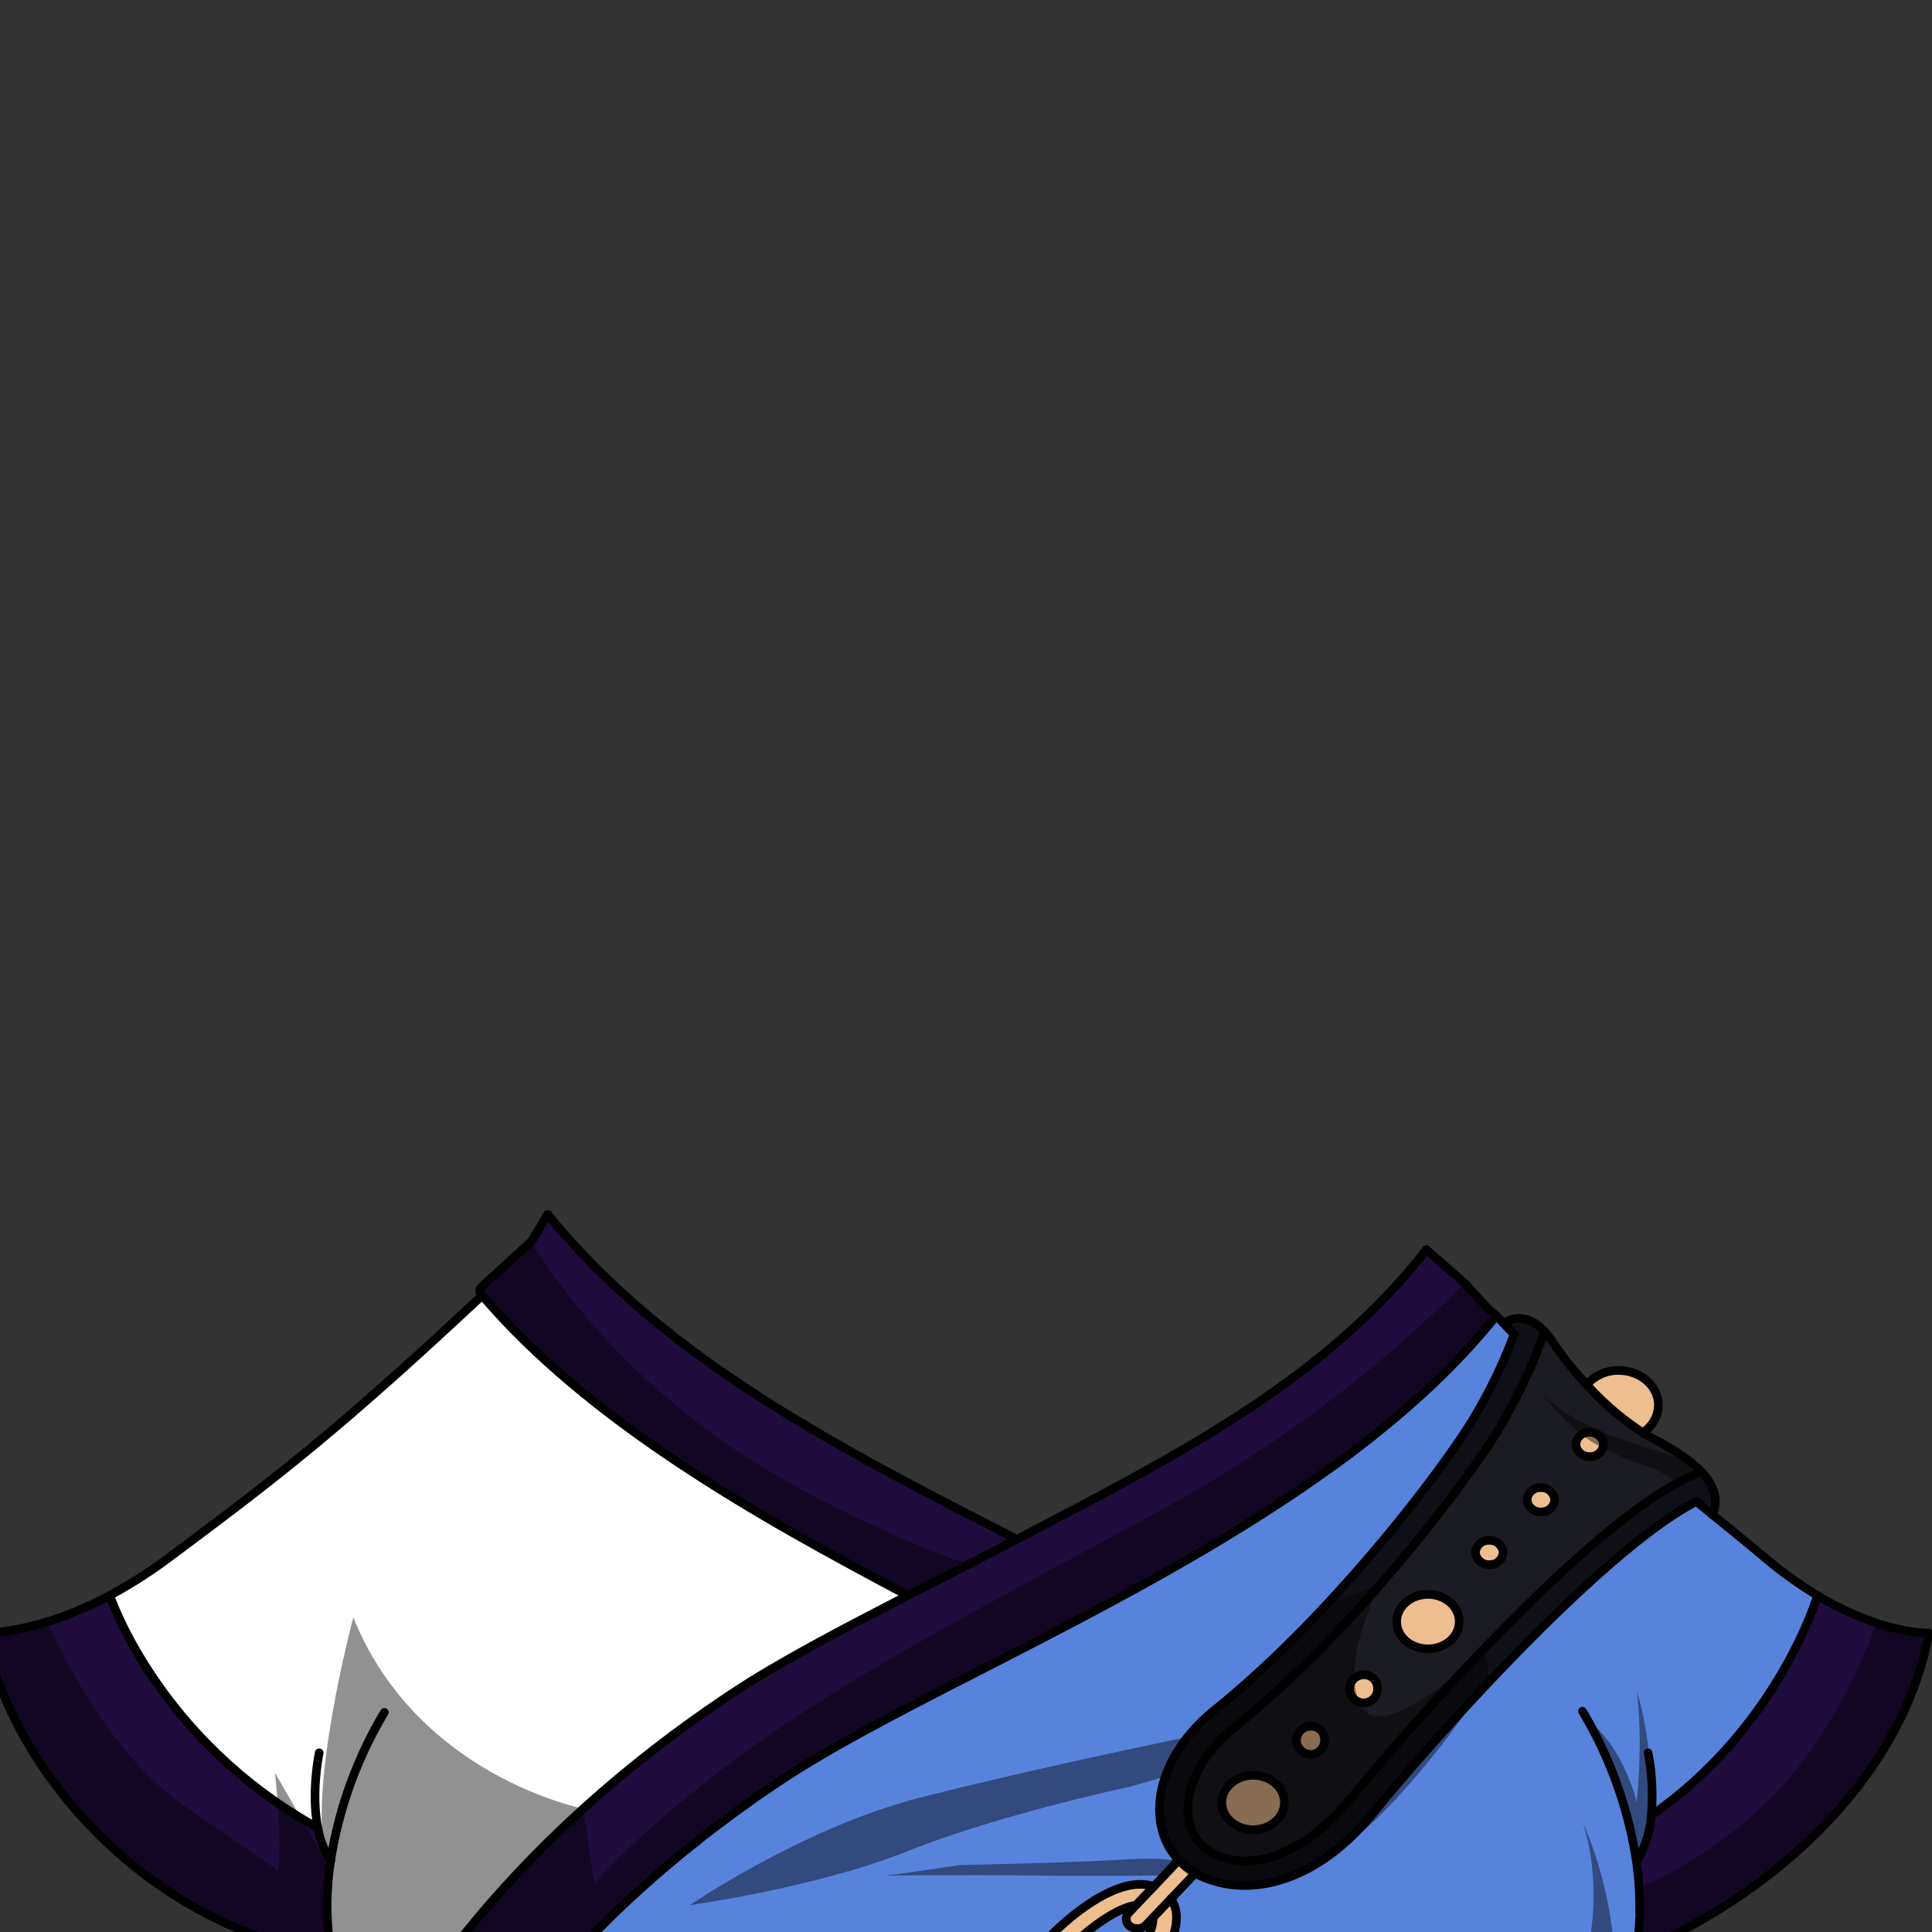 <svg xmlns="http://www.w3.org/2000/svg" viewBox="0 0 432 432">
  <rect x="0" y="0" width="432" height="432" fill="#333333" stroke="none"/>
  <defs>
    <style>.BUNTAI_BEAR_OUTFIT_BEAR_OUTFIT_20_cls-1{isolation:isolate;}.BUNTAI_BEAR_OUTFIT_BEAR_OUTFIT_20_cls-2{fill:#5883dd;}.BUNTAI_BEAR_OUTFIT_BEAR_OUTFIT_20_cls-3{fill:#eebe90;}.BUNTAI_BEAR_OUTFIT_BEAR_OUTFIT_20_cls-4{fill:#0f0f18;}.BUNTAI_BEAR_OUTFIT_BEAR_OUTFIT_20_cls-5{fill:#1b1b24;}.BUNTAI_BEAR_OUTFIT_BEAR_OUTFIT_20_cls-6{fill:#200b3e;}.BUNTAI_BEAR_OUTFIT_BEAR_OUTFIT_20_cls-7{fill:#fff;}.BUNTAI_BEAR_OUTFIT_BEAR_OUTFIT_20_cls-8{fill:none;stroke:#000;stroke-linecap:round;stroke-linejoin:round;stroke-width:1.93px;}.BUNTAI_BEAR_OUTFIT_BEAR_OUTFIT_20_cls-9{opacity:0.43;mix-blend-mode:multiply;}</style>
  </defs>
  <g class="BUNTAI_BEAR_OUTFIT_BEAR_OUTFIT_20_cls-1">
    <g id="outfit">
      <path class="BUNTAI_BEAR_OUTFIT_BEAR_OUTFIT_20_cls-2" d="M252.71,430.75a2.76,2.76,0,0,0,3.5-.28l1.63-1.72c.07,3.51-3.45,9.76-9.24,15.87s-12.18,10.27-16.14,10.85l-.09,0a2,2,0,0,0-.8-2.21l0,0a2.75,2.75,0,0,0-2.92-.12c-.07-3.51,3.45-10.12,9.24-16.24S250,426.58,254,426l-1.6,1.7A2,2,0,0,0,252.71,430.75Z" />
      <path class="BUNTAI_BEAR_OUTFIT_BEAR_OUTFIT_20_cls-3" d="M267.31,418.77a19.74,19.74,0,0,1-2.27-1.56,15.19,15.19,0,0,1-1.43-1.33l-.67.7-.34.36h0l0,0-.05,0-4.55,4.8a9.73,9.73,0,0,0-3.36-.47c-6.69.2-15.11,6.63-20.77,12.6-7,7.37-13,17.47-9.08,23.06l-2.91,3.06a10,10,0,0,0-3.45-.5c-6.69.18-15.12,6.62-20.78,12.58-4.88,5.15-9.26,11.64-10.11,17,1.83-.24,3.64-.45,5.4-.64,1.13-3.65,4.25-8.69,8.74-13.44,5.79-6.1,12.19-10.27,16.14-10.85l.07.05L216.21,466a2,2,0,0,0,.34,3v0a2.71,2.71,0,0,0,3.47-.29l1.6-1.66c0,3.53-3.53,9.72-9.25,15.73A57.79,57.79,0,0,1,208,487c2.7-.25,5.3-.45,7.82-.63l.58-.6a48,48,0,0,0,8.88-12.48c2.31-5.15,1.74-8.39.35-10.41l3-3.16a9.83,9.83,0,0,0,3.22.42c6.67-.19,15.1-6.63,20.76-12.59a48,48,0,0,0,8.87-12.48c2.35-5.21,1.73-8.46.31-10.48l4.68-4.93Zm-18.72,25.85c-.45.47-.9.94-1.37,1.39s-.8.78-1.21,1.15c-.59.57-1.19,1.11-1.81,1.63l-.37.31c-1,.84-2,1.59-2.92,2.27-.27.19-.52.38-.79.55-.8.56-1.59,1-2.35,1.47l-1,.54c-.32.16-.63.31-.95.45a3.13,3.13,0,0,1-.46.21c-.31.13-.6.25-.89.35a2.39,2.39,0,0,1-.43.14l-.42.13a4.93,4.93,0,0,1-.8.2l-.37.07-.08,0a2,2,0,0,0-.8-2.21l0,0a2.75,2.75,0,0,0-2.92-.13c-.08-3.5,3.44-10.12,9.23-16.24S250,426.59,254,426l-1.6,1.7a2,2,0,0,0,.31,3,2.76,2.76,0,0,0,3.5-.27l1.63-1.71C257.91,432.26,254.38,438.51,248.59,444.62Z" />
      <path class="BUNTAI_BEAR_OUTFIT_BEAR_OUTFIT_20_cls-4" d="M338.55,298.35h0c-.76-.8-1.53-1.62-2.32-2.44,0,0,4.38-3.42,9.18,1.85l-2.08,5.47a125.79,125.79,0,0,1-7.78,15.7c-5.5,9.47-31,44.56-60.24,68-6.23,5.28-9.76,11.79-9.67,17.87a10.63,10.63,0,0,0,3.71,8.41A14.69,14.69,0,0,0,280,416.05c7.44-.66,15.26-5.6,22-13.9,12.61-15.48,49.62-57.48,72.52-70.26.54-.31,1.06-.59,1.58-.85l4.21-2c2.76,2.84,4.09,6,2.59,9.66l-3.61-2.91c-20.25,10.38-56.79,50.7-72.17,69.56-14.17,17.38-30.38,19-39.85,13.44A16.84,16.84,0,0,1,265,417.2a15,15,0,0,1-1.43-1.32c-7.36-7.7-5.5-22.12,7.35-33,27.72-22.18,52.86-56,59-66.48A111.14,111.14,0,0,0,338.55,298.35Z" />
      <path class="BUNTAI_BEAR_OUTFIT_BEAR_OUTFIT_20_cls-5" d="M379.82,328.49l-.54-.51-.49-.42c-.43-.37-.88-.73-1.37-1.09h0l0,0h0c-.55-.41-1.12-.8-1.7-1.21-1.92-1.28-4-2.49-6.18-3.63-.72-.38-1.44-.8-2.16-1.25a63.93,63.93,0,0,1-12.52-10.71,82.08,82.08,0,0,1-7.9-9.94,17.69,17.69,0,0,0-1.52-1.95l-2.08,5.48a127.18,127.18,0,0,1-7.78,15.7l-.32.54-.36.59c-.12.21-.26.42-.4.64s-.22.36-.34.54c-.47.75-1,1.58-1.62,2.48-.19.29-.39.57-.58.87-.72,1.05-1.52,2.19-2.38,3.4-.17.24-.34.49-.52.73-1.7,2.38-3.65,5-5.83,7.87l-.84,1.09-1,1.28c-.34.43-.67.87-1,1.3-.7.89-1.41,1.78-2.14,2.68-.3.39-.62.77-.94,1.17-2.63,3.25-5.48,6.65-8.51,10.12-1,1.11-2,2.24-3,3.38L303.56,360c-1.7,1.85-3.45,3.71-5.22,5.57l-1.71,1.76c-3.26,3.36-6.65,6.67-10.14,9.89-.73.67-1.46,1.34-2.21,2s-1.47,1.32-2.22,2-1.38,1.21-2.08,1.81c-1.56,1.33-3.11,2.63-4.7,3.89-6.23,5.29-9.76,11.8-9.68,17.87a10.67,10.67,0,0,0,3.72,8.41,14.77,14.77,0,0,0,10.7,2.87c7.42-.66,15.26-5.6,22-13.9.83-1,1.77-2.15,2.81-3.39l1.36-1.62c2.46-2.91,5.37-6.29,8.6-9.94.56-.65,1.14-1.3,1.73-2,3.69-4.14,7.74-8.58,12-13.09.27-.3.53-.58.82-.87a4.37,4.37,0,0,1,.42-.44l1.79-1.88.08-.09a.34.34,0,0,1,.09-.08c0-.05.07-.07.08-.09h0c4.24-4.42,8.65-8.84,13.07-13.06.69-.67,1.39-1.34,2.09-2s1.21-1.14,1.81-1.69,1.31-1.22,2-1.82l1.95-1.76c.87-.77,1.73-1.54,2.59-2.29,1.08-.94,2.15-1.85,3.22-2.73.63-.53,1.26-1.05,1.89-1.55.8-.66,1.6-1.3,2.39-1.92a94.71,94.71,0,0,1,11.72-8c.53-.31,1.06-.59,1.58-.85l4.21-2C380.18,328.83,380,328.66,379.82,328.49Zm-99.59,80.64c-3.85,0-7-2.71-7-6.08s3.13-6.09,7-6.09,7,2.72,7,6.09S284.07,409.13,280.23,409.13Zm12.82-17.69a2.74,2.74,0,1,1,3.1-2.71A2.94,2.94,0,0,1,293.05,391.44Zm26.28-34.93c3.84,0,7,2.73,7,6.1s-3.12,6.08-7,6.08-7-2.73-7-6.08S315.47,356.51,319.33,356.51Zm-16.05,23a.38.38,0,0,1-.15-.09.76.76,0,0,1-.19-.12,2.51,2.51,0,0,1-.65-.65,1.41,1.41,0,0,1-.18-.29A1.46,1.46,0,0,1,302,378a1.67,1.67,0,0,1-.1-.4,1.72,1.72,0,0,1,0-.39,2.42,2.42,0,0,1,.16-.85c0-.1.09-.21.14-.31a1.2,1.2,0,0,1,.13-.21,1.79,1.79,0,0,1,.25-.31l0-.05a2.06,2.06,0,0,1,.31-.28h0a1,1,0,0,1,.17-.12.7.7,0,0,1,.16-.1,2.59,2.59,0,0,1,.63-.29,2.54,2.54,0,0,1,.37-.1l.15,0a3.81,3.81,0,0,1,.59-.05,2.74,2.74,0,1,1,0,5.43l-.36,0-.34-.05a1.91,1.91,0,0,1-.34-.1,1.85,1.85,0,0,1-.31-.11Zm29.79-29.67a3,3,0,0,1-3.19-2.64,2.92,2.92,0,0,1,3-2.78,3,3,0,0,1,3.18,2.64A2.91,2.91,0,0,1,333.07,349.85Zm11.54-11.78a3,3,0,0,1-3.18-2.64,2.9,2.9,0,0,1,3-2.78,3,3,0,0,1,3.19,2.64A2.91,2.91,0,0,1,344.61,338.07Zm13.77-14.22c0,.09-.08.18-.13.27a1.6,1.6,0,0,1-.19.29l0,.06a2.34,2.34,0,0,1-.37.4.39.39,0,0,1-.1.08,1.25,1.25,0,0,1-.19.15l-.16.1-.34.19a3,3,0,0,1-.39.14,3.39,3.39,0,0,1-1,.16,3,3,0,0,1-3.2-2.64V323c0-.11,0-.22,0-.33s0-.17.06-.27a1.39,1.39,0,0,1,.06-.19,1.8,1.8,0,0,1,.08-.21,3,3,0,0,1,.29-.49,1.68,1.68,0,0,1,.18-.21l.19-.19a2.65,2.65,0,0,1,.45-.34l.25-.13.23-.11a3.52,3.52,0,0,1,.82-.21,2.6,2.6,0,0,1,.4,0,3,3,0,0,1,3.19,2.63v.19a.82.82,0,0,1,0,.28,1.59,1.59,0,0,1-.1.39h0A.64.64,0,0,0,358.38,323.85Z" />
      <path class="BUNTAI_BEAR_OUTFIT_BEAR_OUTFIT_20_cls-2" d="M406.41,356.73s-8.53,29.26-37.18,49.21c0,.5-.1,1-.18,1.48-.12.79-.27,1.58-.46,2.36,0,.26-.11.5-.18.74-.12.45-.26.89-.41,1.32a.44.44,0,0,1-.07.19,4.44,4.44,0,0,1-.27.72.4.4,0,0,1-.07.18,6.76,6.76,0,0,1-.29.69,2.87,2.87,0,0,1-.18.4l-.41.79a3.18,3.18,0,0,1-.25.43c-.16.27-.32.55-.5.81a70.5,70.5,0,0,1,.79,10.41c0,.34,0,.68,0,1.05v.19c0,.47,0,.93,0,1.41s-.05,1-.07,1.47-.09,1.17-.15,1.76c0,.25-.05.5-.08.77s-.06.56-.1.86c0,.06,0,.12,0,.18,0,.37-.09.74-.14,1.12s-.13.85-.2,1.27a55.47,55.47,0,0,1-5.25,16.14c-5.15,10.15-14.08,20-28.6,28.43-25,8.47-38.34,6.21-62.51,4.81a390.42,390.42,0,0,0-53.74.43l.58-.6a48,48,0,0,0,8.88-12.48c2.31-5.15,1.74-8.39.35-10.41l3-3.16a9.83,9.83,0,0,0,3.22.42c6.67-.19,15.1-6.63,20.76-12.59a48,48,0,0,0,8.87-12.48c2.35-5.21,1.73-8.46.31-10.48l4.68-4.93.82-.87a22.48,22.48,0,0,0,13.23,2.75,29.78,29.78,0,0,0,8.93-2.26l.21-.08c5.77-2.45,11.79-6.88,17.48-13.86s14.32-16.95,23.93-27.23c16.31-17.42,35.5-35.8,48.25-42.33q1.77,1.44,3.6,2.9v0c3.66,2.95,7.51,6.08,11.83,9.7A91.05,91.05,0,0,0,406.41,356.73Z" />
      <path class="BUNTAI_BEAR_OUTFIT_BEAR_OUTFIT_20_cls-2" d="M338.55,298.35a110.7,110.7,0,0,1-8.63,18.09c-4.17,7.17-17.25,25.25-34,43.06l-.1.11A244.44,244.44,0,0,1,271,382.92a38.77,38.77,0,0,0-5.36,5.47,33.46,33.46,0,0,0-2.52,3.63c-.18.29-.34.57-.5.87l0,.06a25.63,25.63,0,0,0-1.91,4.29c-2.5,7.14-1.39,14.07,3,18.64l-.67.7-.34.36h0l0,0-4.6,4.84a9.73,9.73,0,0,0-3.36-.47c-6.69.2-15.11,6.63-20.77,12.6-7,7.37-13,17.47-9.08,23.06l-2.91,3.06a10,10,0,0,0-3.45-.5c-6.69.18-15.12,6.62-20.78,12.58-4.88,5.15-9.26,11.64-10.11,17-1.93.22-3.91.46-5.92.74a170.66,170.66,0,0,1-37,1c-15.89-1.42-26.61-5.1-32.19-7.5l-.13-.06a39.13,39.13,0,0,1-4.42-2.19c-2.24-1.3-4.34-2.63-6.32-4l0-.06a.16.16,0,0,1,0-.08c0-.09.09-.24.16-.42a2.33,2.33,0,0,1,.1-.27c.1-.24.2-.51.34-.82s.16-.4.27-.62.2-.46.31-.71.23-.52.36-.8A113.74,113.74,0,0,1,111,459.25c.36-.56.73-1.12,1.13-1.7a170.88,170.88,0,0,1,10.33-13.74l.63-.74c3.26-3.88,7-8,11.18-12.21.2-.21.41-.41.61-.61l1.72-1.71c1.16-1.14,2.37-2.29,3.6-3.44l.34-.31q2.58-2.42,5.4-4.89l1.9-1.64q1-.84,1.95-1.65c1.32-1.11,2.66-2.22,4.05-3.34.69-.56,1.39-1.11,2.1-1.67l2.15-1.69,2.21-1.68c.72-.55,1.47-1.1,2.2-1.64s1.67-1.24,2.52-1.86,1.48-1.05,2.22-1.58,1.35-.95,2-1.43,1.36-1,2.06-1.42c1.09-.75,2.21-1.5,3.34-2.25,15.13-10,37.51-20.81,61.41-33.27l5.44-2.85,2.9-1.54c.92-.48,1.85-1,2.78-1.49s1.88-1,2.81-1.51l2.48-1.35.4-.21c2.3-1.27,4.6-2.54,6.9-3.83.39-.23.78-.44,1.17-.66,1.3-.73,2.6-1.48,3.9-2.23l3.44-2,1.19-.7,2.75-1.64c4.51-2.7,9-5.48,13.35-8.35,1-.62,1.92-1.25,2.87-1.89,1.27-.85,2.53-1.7,3.79-2.57s2.34-1.62,3.5-2.45l.66-.47c.94-.67,1.87-1.34,2.8-2q2.06-1.49,4.08-3.05c1.07-.8,2.12-1.63,3.16-2.45.39-.3.77-.61,1.16-.93.77-.61,1.55-1.24,2.32-1.89a4.61,4.61,0,0,0,.5-.4c1.1-.9,2.2-1.83,3.28-2.76s1.93-1.67,2.87-2.53,1.86-1.67,2.75-2.51l.11-.09c.89-.83,1.77-1.68,2.63-2.52,3-3,6-6,8.68-9.14.65-.74,1.28-1.49,1.89-2.24l.06-.06c.63-.75,1.24-1.5,1.84-2.25l.55.57,1.09,1.13c.78.83,1.54,1.64,2.31,2.44Z" />
      <path class="BUNTAI_BEAR_OUTFIT_BEAR_OUTFIT_20_cls-3" d="M355.35,320.27a2.9,2.9,0,0,0-3,2.78,3,3,0,0,0,3.18,2.64,2.9,2.9,0,0,0,3-2.78A3,3,0,0,0,355.35,320.27Z" />
      <path class="BUNTAI_BEAR_OUTFIT_BEAR_OUTFIT_20_cls-3" d="M332.92,344.43a2.91,2.91,0,0,0-3,2.78,3,3,0,0,0,3.19,2.64,2.91,2.91,0,0,0,3-2.78A3,3,0,0,0,332.92,344.43Z" />
      <path class="BUNTAI_BEAR_OUTFIT_BEAR_OUTFIT_20_cls-3" d="M280.23,397c-3.86,0-7,2.71-7,6.08s3.13,6.08,7,6.08,7-2.72,7-6.08S284.07,397,280.23,397Z" />
      <path class="BUNTAI_BEAR_OUTFIT_BEAR_OUTFIT_20_cls-3" d="M344.45,332.65a2.9,2.9,0,0,0-3,2.78,3,3,0,0,0,3.18,2.64,2.91,2.91,0,0,0,3-2.78A3,3,0,0,0,344.45,332.65Z" />
      <path class="BUNTAI_BEAR_OUTFIT_BEAR_OUTFIT_20_cls-3" d="M361.94,306.44a9.24,9.24,0,0,0-7.14,3.18,63.89,63.89,0,0,0,12.51,10.72,7.42,7.42,0,0,0,3.51-6.16C370.82,309.92,366.85,306.44,361.94,306.44Z" />
      <path class="BUNTAI_BEAR_OUTFIT_BEAR_OUTFIT_20_cls-3" d="M304.92,374.51a2.73,2.73,0,1,0,3.1,2.71A2.93,2.93,0,0,0,304.92,374.51Z" />
      <path class="BUNTAI_BEAR_OUTFIT_BEAR_OUTFIT_20_cls-3" d="M293.05,386a2.73,2.73,0,1,0,3.1,2.72A2.94,2.94,0,0,0,293.05,386Z" />
      <path class="BUNTAI_BEAR_OUTFIT_BEAR_OUTFIT_20_cls-3" d="M319.33,356.51c-3.86,0-7,2.73-7,6.1s3.11,6.08,7,6.08,7-2.73,7-6.08S323.17,356.51,319.33,356.51Z" />
      <path class="BUNTAI_BEAR_OUTFIT_BEAR_OUTFIT_20_cls-6" d="M431.31,365.14c-5.17,29.21-30.42,56.38-65.35,71.39h0c.07-.42.14-.85.2-1.27s.12-.87.16-1.3a59.25,59.25,0,0,0,.44-6.46c0-.37,0-.71,0-1.05a70.5,70.5,0,0,0-.79-10.41c.17-.26.34-.54.5-.81a15,15,0,0,0,1.2-2.49,24.92,24.92,0,0,0,1.57-6.81c28.65-19.95,37.18-49.21,37.18-49.21a66.75,66.75,0,0,0,13.22,6.18C426.88,365.32,431.31,365.14,431.31,365.14Z" />
      <path class="BUNTAI_BEAR_OUTFIT_BEAR_OUTFIT_20_cls-6" d="M332,291.85c-.48.63,3.07,1.7,2.57,2.34s-1.21,1.5-1.84,2.25l-.06.06c-.61.75-1.24,1.5-1.89,2.24-2.72,3.13-5.63,6.17-8.68,9.14-.86.84-1.75,1.69-2.63,2.52l-.11.09c-.9.84-1.82,1.68-2.75,2.51s-1.89,1.7-2.87,2.53l-.34.28c-1,.83-1.94,1.67-2.94,2.48a4.61,4.61,0,0,1-.5.4c-.77.64-1.55,1.27-2.32,1.89-.39.32-.77.63-1.16.93-1,.82-2.09,1.64-3.16,2.45q-2,1.56-4.08,3.05c-.93.68-1.86,1.36-2.8,2l-.66.47c-1.15.83-2.33,1.64-3.5,2.45s-2.52,1.72-3.79,2.57c-.95.64-1.91,1.27-2.87,1.89-4.37,2.87-8.84,5.65-13.35,8.35l-2.75,1.64-1.19.7c-1.14.68-2.29,1.34-3.44,2s-2.6,1.5-3.9,2.23c-.39.22-.78.43-1.17.66-2,1.14-4.08,2.28-6.11,3.38l-.79.45-.4.21L250,357.39l-2.81,1.51-2.78,1.49-2.9,1.54c-1.81,1-3.63,1.9-5.44,2.85-23.9,12.46-46.28,23.23-61.41,33.27-1.13.75-2.25,1.5-3.34,2.25-.7.48-1.38.94-2.06,1.42s-1.36.94-2,1.43-1.49,1.05-2.22,1.58-1.7,1.24-2.52,1.86-1.48,1.09-2.2,1.64l-2.21,1.68L156,411.6c-.71.56-1.41,1.11-2.1,1.67-1.39,1.12-2.73,2.23-4.05,3.34q-1,.81-1.95,1.65L146,419.9q-2.81,2.48-5.4,4.89l-.34.31c-1.23,1.15-2.44,2.3-3.6,3.44-.58.57-1.16,1.14-1.72,1.71-.2.2-.41.4-.61.61-4.22,4.23-7.92,8.33-11.18,12.21l-.63.74a170.88,170.88,0,0,0-10.33,13.74c-.4.58-.77,1.14-1.13,1.7a113.74,113.74,0,0,0-7.94,14.06c-.13.28-.25.54-.36.8s-.22.48-.31.71-.19.42-.27.62-.24.58-.34.82a2.33,2.33,0,0,0-.1.27c-.07.18-.13.33-.16.42a.16.16,0,0,0,0,.08l0,.06a71.14,71.14,0,0,1-16.71-15.55h0a1.88,1.88,0,0,0,.09-.19l.3-.63c0-.07.08-.14.11-.22.28-.57.69-1.37,1.23-2.36.13-.26.27-.52.43-.8.7-1.29,1.6-2.86,2.69-4.67l.83-1.36q.65-1.05,1.38-2.19l.5-.77c2.2-3.4,4.94-7.36,8.28-11.73q.7-.94,1.47-1.92c3.11-4,6.7-8.29,10.8-12.8.5-.56,1-1.11,1.54-1.67q4.83-5.25,10.61-10.8c.86-.82,1.74-1.66,2.64-2.5s1.81-1.67,2.74-2.51c2.68-2.42,5.48-4.86,8.43-7.3.73-.62,1.49-1.23,2.24-1.85q4.78-3.9,10.07-7.82l1.86-1.37c.87-.64,1.74-1.27,2.64-1.89s1.73-1.24,2.61-1.85l2.69-1.85,2.73-1.83q3.06-2,6.5-4.1,1.86-1.12,3.84-2.27c6.69-3.89,14.25-7.91,22.35-12.11l2.72-1.41,2.75-1.42,1.19-.61c-34.3-17.93-71.65-39.32-95.23-67.06-.82-1,1.21-1.42.4-2.4h0l10.65-9.73,3.6-6c26.41,32.65,66.33,52.87,104.9,72.65,35.57-18.62,68.68-35.39,91.57-64.75l8.56,7.47Z" />
      <path class="BUNTAI_BEAR_OUTFIT_BEAR_OUTFIT_20_cls-6" d="M73.94,416h0a19.33,19.33,0,0,1-2.87-7.31h0c-36-19.89-46.51-52-46.51-52-16.56,8.82-28,8.42-28,8.42,6,30.18,35.41,65.27,77.54,72.15A65.55,65.55,0,0,1,73.94,416Z" />
      <path class="BUNTAI_BEAR_OUTFIT_BEAR_OUTFIT_20_cls-7" d="M203.05,356.73l-1.19.61C187.06,365,173.78,372,163.7,378.65a282.51,282.51,0,0,0-33.27,25.76c-29.77,26.93-42.55,50.86-45.14,56.08-.31.63-.47,1-.5,1a55.28,55.28,0,0,1-9.57-19.3q-.69-2.48-1.12-4.93A65.77,65.77,0,0,1,73.94,416v0a15.34,15.34,0,0,1-1.53-2.82,22,22,0,0,1-1.34-4.49h0c-1.27-.71-2.52-1.43-3.74-2.17-1.81-1.1-3.56-2.22-5.23-3.37-28.78-19.79-37.52-46.44-37.52-46.44a104.66,104.66,0,0,0,13.09-8.35c23.2-17.32,37.37-28,69.72-58.29l.45-.42C131.4,317.41,168.75,338.8,203.05,356.73Z" />
      <path class="BUNTAI_BEAR_OUTFIT_BEAR_OUTFIT_20_cls-8" d="M332,291.85a31.2,31.2,0,0,0,2.57,2.34c-.6.75-1.21,1.5-1.84,2.25l-.06.06c-.61.75-1.24,1.5-1.89,2.24-2.72,3.13-5.63,6.17-8.68,9.14-.86.84-1.74,1.69-2.63,2.52l-.11.09c-.89.84-1.81,1.68-2.75,2.51s-1.9,1.7-2.87,2.53-2.18,1.86-3.28,2.76a4.61,4.61,0,0,1-.5.4c-.77.65-1.55,1.28-2.32,1.89-.39.32-.77.63-1.16.93-1,.82-2.09,1.65-3.16,2.45q-2,1.56-4.08,3.05c-.93.69-1.86,1.36-2.8,2l-.66.47c-1.16.83-2.33,1.65-3.5,2.45s-2.52,1.72-3.79,2.57c-.95.64-1.91,1.27-2.87,1.89-4.37,2.87-8.84,5.65-13.35,8.35l-2.75,1.64-1.19.7-3.44,2c-1.3.75-2.6,1.5-3.9,2.23-.39.22-.78.43-1.17.66-2.3,1.29-4.6,2.56-6.9,3.83l-.4.21L250,357.39c-.93.51-1.88,1-2.81,1.51s-1.85,1-2.78,1.49l-2.9,1.54-5.44,2.85c-23.9,12.46-46.28,23.23-61.41,33.27-1.13.75-2.25,1.5-3.34,2.25-.7.47-1.38.94-2.06,1.42s-1.36.94-2,1.43-1.49,1.05-2.22,1.58-1.7,1.24-2.52,1.86-1.48,1.08-2.2,1.64-1.48,1.12-2.21,1.68S156.68,411,156,411.6s-1.42,1.1-2.1,1.67c-1.39,1.11-2.73,2.22-4.05,3.34q-1,.81-1.95,1.65c-.65.55-1.28,1.1-1.9,1.64q-2.82,2.48-5.4,4.89l-.34.31c-1.23,1.15-2.44,2.3-3.6,3.44l-1.72,1.71c-.2.2-.41.4-.61.61-4.22,4.23-7.92,8.33-11.18,12.21l-.63.74a170.88,170.88,0,0,0-10.33,13.74c-.4.58-.77,1.14-1.13,1.7a113.74,113.74,0,0,0-7.94,14.06c-.13.28-.25.54-.36.8s-.22.48-.31.71-.19.42-.27.62-.24.58-.34.82a2.33,2.33,0,0,0-.1.27c-.07.18-.13.33-.16.42a.16.16,0,0,0,0,.08l0,.06h0" />
      <path class="BUNTAI_BEAR_OUTFIT_BEAR_OUTFIT_20_cls-8" d="M84.79,461.54h0c.31-.66,19.93-43.76,78.91-82.88,10.34-6.87,24.06-14.06,39.35-21.92,7.77-4,16-8.16,24.32-12.54,35.57-18.62,68.68-35.39,91.57-64.75" />
      <path class="BUNTAI_BEAR_OUTFIT_BEAR_OUTFIT_20_cls-8" d="M203.05,356.73c-34.3-17.93-71.65-39.32-95.23-67.06-.82-1-.85-1.27.4-2.4" />
      <path class="BUNTAI_BEAR_OUTFIT_BEAR_OUTFIT_20_cls-8" d="M122.47,271.54c26.41,32.65,66.33,52.87,104.9,72.65" />
      <polyline class="BUNTAI_BEAR_OUTFIT_BEAR_OUTFIT_20_cls-8" points="318.94 279.44 327.5 286.91 332 291.85" />
      <polyline class="BUNTAI_BEAR_OUTFIT_BEAR_OUTFIT_20_cls-8" points="122.47 271.54 118.87 277.53 108.22 287.26 108.22 287.27" />
      <path class="BUNTAI_BEAR_OUTFIT_BEAR_OUTFIT_20_cls-8" d="M107.82,289.67l-.45.41c-32.35,30.29-46.52,41-69.72,58.3a104.66,104.66,0,0,1-13.09,8.35,81.18,81.18,0,0,1-13.87,5.88l-.14,0c-8.66,2.68-14,2.49-14,2.49.19.94.4,1.9.63,2.84,4,16.41,14.73,33.93,30.45,47.4l.23.19a97.6,97.6,0,0,0,24.51,15.35c.86.37,1.72.73,2.61,1.07h0c1.39.56,2.79,1.08,4.21,1.56,2.71.93,5.48,1.74,8.31,2.41h0c1.83.44,3.69.83,5.59,1.15l.95.17" />
      <path class="BUNTAI_BEAR_OUTFIT_BEAR_OUTFIT_20_cls-8" d="M24.55,356.73s10.52,32.09,46.51,52" />
      <path class="BUNTAI_BEAR_OUTFIT_BEAR_OUTFIT_20_cls-8" d="M334.57,294.19l.55.57,1.09,1.13c.78.83,1.54,1.64,2.31,2.44h0" />
      <path class="BUNTAI_BEAR_OUTFIT_BEAR_OUTFIT_20_cls-8" d="M365.93,436.54h0c34.93-15,60.18-42.18,65.35-71.39,0,0-4.43.18-11.68-2.23a66.75,66.75,0,0,1-13.22-6.18,91.05,91.05,0,0,1-11.64-8.35c-4.32-3.62-8.17-6.75-11.83-9.7" />
      <path class="BUNTAI_BEAR_OUTFIT_BEAR_OUTFIT_20_cls-8" d="M379.33,335.76l3.61,2.91" />
      <path class="BUNTAI_BEAR_OUTFIT_BEAR_OUTFIT_20_cls-8" d="M369.23,405.94c28.65-19.95,37.18-49.21,37.18-49.21" />
      <path class="BUNTAI_BEAR_OUTFIT_BEAR_OUTFIT_20_cls-8" d="M73.94,416a92.67,92.67,0,0,1,12-33.1" />
      <path class="BUNTAI_BEAR_OUTFIT_BEAR_OUTFIT_20_cls-8" d="M73.94,416a65.77,65.77,0,0,0,.16,21.26c.15.82.31,1.64.5,2.46.07.36.16.72.26,1.08a2,2,0,0,0,.08.35c.08.34.17.69.28,1s.21.77.31,1.16a.14.14,0,0,1,0,.06c.22.76.47,1.52.74,2.28.48,1.42,1,2.84,1.66,4.25.15.36.31.7.47,1s.43.91.67,1.37a53.66,53.66,0,0,0,3.31,5.75c.22.34.44.69.69,1,.53.79,1.11,1.58,1.7,2.36h0a71.14,71.14,0,0,0,16.71,15.55c2,1.39,4.08,2.72,6.32,4a39.13,39.13,0,0,0,4.42,2.19l.13.06a82.26,82.26,0,0,0,9.61,3.4c.54.16,1.07.31,1.63.45l.09,0,1.92.5,1,.25c1.86.45,3.87.87,6,1.27l3,.51c2.57.4,5.31.76,8.24,1l.68.06,1.74.14,2.8.2,1.43.07.92,0,1.31.05a178,178,0,0,0,28.82-1.48c2-.28,4-.52,5.92-.74s3.64-.45,5.4-.64q8-.92,15.11-1.52c2.7-.25,5.3-.45,7.82-.63a390.42,390.42,0,0,1,53.74-.43c24.17,1.4,37.55,3.66,62.51-4.81,14.52-8.42,23.45-18.28,28.6-28.43a55.47,55.47,0,0,0,5.25-16.14c.07-.42.14-.85.2-1.27s.1-.75.14-1.12c0-.06,0-.12,0-.18,0-.3.06-.58.1-.86s.05-.52.08-.77c.06-.59.1-1.18.15-1.76s0-1,.07-1.47,0-.94,0-1.41v-.19c0-.37,0-.71,0-1.05a70.5,70.5,0,0,0-.79-10.41,92.55,92.55,0,0,0-12-33.13" />
      <path class="BUNTAI_BEAR_OUTFIT_BEAR_OUTFIT_20_cls-8" d="M71.38,391.93s-1.88,8.78-.31,16.78A19.33,19.33,0,0,0,73.94,416h0s0,0,0,0" />
      <path class="BUNTAI_BEAR_OUTFIT_BEAR_OUTFIT_20_cls-8" d="M368.52,391.93a50.45,50.45,0,0,1,.71,14A21.87,21.87,0,0,1,366,416.05" />
      <path class="BUNTAI_BEAR_OUTFIT_BEAR_OUTFIT_20_cls-8" d="M380.35,329l-4.21,2c-.52.26-1,.54-1.58.85-22.9,12.78-59.91,54.78-72.52,70.26-6.77,8.3-14.59,13.24-22,13.9a14.69,14.69,0,0,1-10.69-2.87,10.63,10.63,0,0,1-3.71-8.41c-.09-6.08,3.44-12.59,9.67-17.87,29.25-23.43,54.74-58.52,60.24-68a125.79,125.79,0,0,0,7.78-15.7l2.08-5.47" />
      <path class="BUNTAI_BEAR_OUTFIT_BEAR_OUTFIT_20_cls-8" d="M338.55,298.34h0a111.14,111.14,0,0,1-8.63,18.09c-6.1,10.48-31.24,44.3-59,66.48-12.85,10.84-14.71,25.26-7.35,33A15,15,0,0,0,265,417.2a16.84,16.84,0,0,0,2.27,1.56c9.47,5.54,25.68,3.94,39.85-13.44,15.38-18.86,51.92-59.18,72.17-69.56" />
      <path class="BUNTAI_BEAR_OUTFIT_BEAR_OUTFIT_20_cls-8" d="M336.2,295.89s4.38-3.42,9.18,1.85a18.5,18.5,0,0,1,1.52,1.94,79.82,79.82,0,0,0,7.9,9.94,63.89,63.89,0,0,0,12.51,10.72c.73.45,1.44.87,2.17,1.25,4.13,2.2,8.18,4.64,10.87,7.42s4.09,6,2.59,9.66h0" />
      <path class="BUNTAI_BEAR_OUTFIT_BEAR_OUTFIT_20_cls-8" d="M367.31,320.34a7.42,7.42,0,0,0,3.51-6.16c0-4.26-4-7.74-8.88-7.74a9.24,9.24,0,0,0-7.14,3.18" />
      <path class="BUNTAI_BEAR_OUTFIT_BEAR_OUTFIT_20_cls-8" d="M287.2,403.05c0,3.36-3.13,6.08-7,6.08s-7-2.72-7-6.08,3.13-6.08,7-6.08S287.2,399.68,287.2,403.05Z" />
      <path class="BUNTAI_BEAR_OUTFIT_BEAR_OUTFIT_20_cls-8" d="M296.15,388.73a3.14,3.14,0,1,1-3.1-2.72A2.92,2.92,0,0,1,296.15,388.73Z" />
      <path class="BUNTAI_BEAR_OUTFIT_BEAR_OUTFIT_20_cls-8" d="M308,377.22a3.13,3.13,0,1,1-3.1-2.71A2.92,2.92,0,0,1,308,377.22Z" />
      <path class="BUNTAI_BEAR_OUTFIT_BEAR_OUTFIT_20_cls-8" d="M336.1,347.07a2.91,2.91,0,0,1-3,2.78,3,3,0,0,1-3.19-2.64,2.91,2.91,0,0,1,3-2.78A3,3,0,0,1,336.1,347.07Z" />
      <path class="BUNTAI_BEAR_OUTFIT_BEAR_OUTFIT_20_cls-8" d="M358.54,322.91a2.9,2.9,0,0,1-3,2.78,3,3,0,0,1-3.18-2.64,2.9,2.9,0,0,1,3-2.78A3,3,0,0,1,358.54,322.91Z" />
      <path class="BUNTAI_BEAR_OUTFIT_BEAR_OUTFIT_20_cls-8" d="M347.64,335.29a2.91,2.91,0,0,1-3,2.78,3,3,0,0,1-3.18-2.64,2.9,2.9,0,0,1,3-2.78A3,3,0,0,1,347.64,335.29Z" />
      <path class="BUNTAI_BEAR_OUTFIT_BEAR_OUTFIT_20_cls-8" d="M326.29,362.61c0,3.35-3.12,6.08-7,6.08s-7-2.73-7-6.08,3.11-6.1,7-6.1S326.29,359.24,326.29,362.61Z" />
      <path class="BUNTAI_BEAR_OUTFIT_BEAR_OUTFIT_20_cls-8" d="M258,421.82a9.8,9.8,0,0,0-3.36-.47c-6.7.19-15.12,6.63-20.78,12.59-7,7.38-13,17.48-9.08,23.07l0,.05" />
      <path class="BUNTAI_BEAR_OUTFIT_BEAR_OUTFIT_20_cls-8" d="M261.81,424.56c1.42,2,2,5.28-.31,10.49a47.74,47.74,0,0,1-8.87,12.48c-5.66,6-14.09,12.4-20.77,12.59a9.58,9.58,0,0,1-3.21-.42" />
      <path class="BUNTAI_BEAR_OUTFIT_BEAR_OUTFIT_20_cls-8" d="M254,426c-4,.58-10.34,4.75-16.13,10.85s-9.31,12.73-9.24,16.24" />
      <path class="BUNTAI_BEAR_OUTFIT_BEAR_OUTFIT_20_cls-8" d="M257.84,428.75c.07,3.51-3.45,9.76-9.24,15.87s-12.18,10.27-16.14,10.85" />
      <path class="BUNTAI_BEAR_OUTFIT_BEAR_OUTFIT_20_cls-8" d="M263.61,415.88,258,421.82,254,426l-1.6,1.7a2,2,0,0,0,.32,3.05,2.76,2.76,0,0,0,3.5-.28l1.63-1.72,4-4.19,5.5-5.8" />
      <g class="BUNTAI_BEAR_OUTFIT_BEAR_OUTFIT_20_cls-9">
        <path d="M265.6,388.39s-34.57,7.07-60.26,13.68S154.22,426,154.22,426s28.09-3.84,48.83-12.11,49.6-14.37,49.6-14.37l8.93-2.55A15,15,0,0,1,265.6,388.39Z" />
        <path d="M214.82,417s22.39-.38,34-1.08,12.59,0,12.59,0l1.22-.31V417l-3,2.37s-15.12.18-29.34,0-34.6,0-33.31.08S214.82,417,214.82,417Z" />
        <path d="M79,361.67S68.22,401.87,73.28,417L61.49,396.4s2.23,20.21,0,24.1S55,432,55,432s13.38,4.75,18.17,5.13c5.81,15,18.81,44.08,56.59,52,24.18,4,45.75,1.35,57.76,0-44.35-12.81-53.29-58.71-53.29-58.71l-3.78-26S93.38,397.29,79,361.67Z" />
        <path d="M10.69,362.6S22,390.54,41.51,404L66.7,421.35l-7.58,12.39a114,114,0,0,1-31.26-18.17c-16.15-13-27.77-32.29-31.3-50.42A116.84,116.84,0,0,0,10.69,362.6Z" />
        <path d="M216.45,349.85l-13.4,6.88-1.19.61s-46.19-24.43-69-43a228.65,228.65,0,0,1-25.48-24.23l.45-.42c-.82-1,1.21-1.42.4-2.4h0l10.65-9.73h0s10.18,19.1,35.34,39.21S216.45,349.85,216.45,349.85Z" />
        <path d="M334.57,294.19l.55.57a183.53,183.53,0,0,1-14.89,15.11q-3.09,2.83-6.49,5.66l-.34.28c-15.12,12.61-34.9,25.61-59.69,39.57l-.79.45-.4.21q-19.11,10.72-42.2,22.29a343.55,343.55,0,0,0-69.75,46.46l-.34.31c-2.38,2.06-4.39,3.89-6,5.39-3.21,3-4.88,4.73-4.88,4.73l-.81-7.63s.69-2,4.36-6.29c4-4.7,11.43-12.23,25.29-23.13,26.62-20.92,55-35.26,101.17-60.43a295.43,295.43,0,0,0,68.15-50.83l4.5,4.94C333.33,293,333,292.87,334.57,294.19Z" />
        <path d="M308.72,354.22s-9.35,17.34-4.48,27.1,27.61-12.63,27.61-12.63L333,375.2s-23.57,37.34-43.53,44.07-27.86-.52-29.9-10.14.19-15.66,14.1-27.79A238.56,238.56,0,0,0,296,359.5C296.55,358.86,308.72,354.22,308.72,354.22Z" />
        <path d="M377.41,326.46a172.89,172.89,0,0,1-18.87-6.19c-10.42-4.21-14-9.17-14-9.17s5.63,8.06,12.4,11.88a57.19,57.19,0,0,0,13.13,5.37l3.93,2.54,4.4-1.48Z" />
        <path d="M431.31,365.14c-5.17,29.21-30.42,56.38-65.35,71.39.07-.42.12-.84.17-1.26s.12-.87.16-1.3c.07-.58.11-1.15.17-1.73.14-1.68.22-3.29.27-4.73,0-.37,0-.71,0-1.05.07-2.71,0-4.57,0-4.57s14.49-5.11,29.72-20.38,23.16-38.6,23.16-38.6C426.88,365.32,431.31,365.14,431.31,365.14Z" />
        <path d="M356.66,386s8.11,17.84,10.08,30.95a73.5,73.5,0,0,0-.78-39c1.53,11.58,0,25.08,0,25.08S363.7,392.64,356.66,386Z" />
        <path d="M360.68,452.68c-5.15,10.15-14.08,20-28.6,28.43-25,8.47-38.34,6.21-62.51,4.81h0s54.46.16,74.36-26.12c19.58-25.87,10.18-51.77,9.89-52.57A89.55,89.55,0,0,1,360.68,452.68Z" />
      </g>
    </g>
  </g>
</svg>